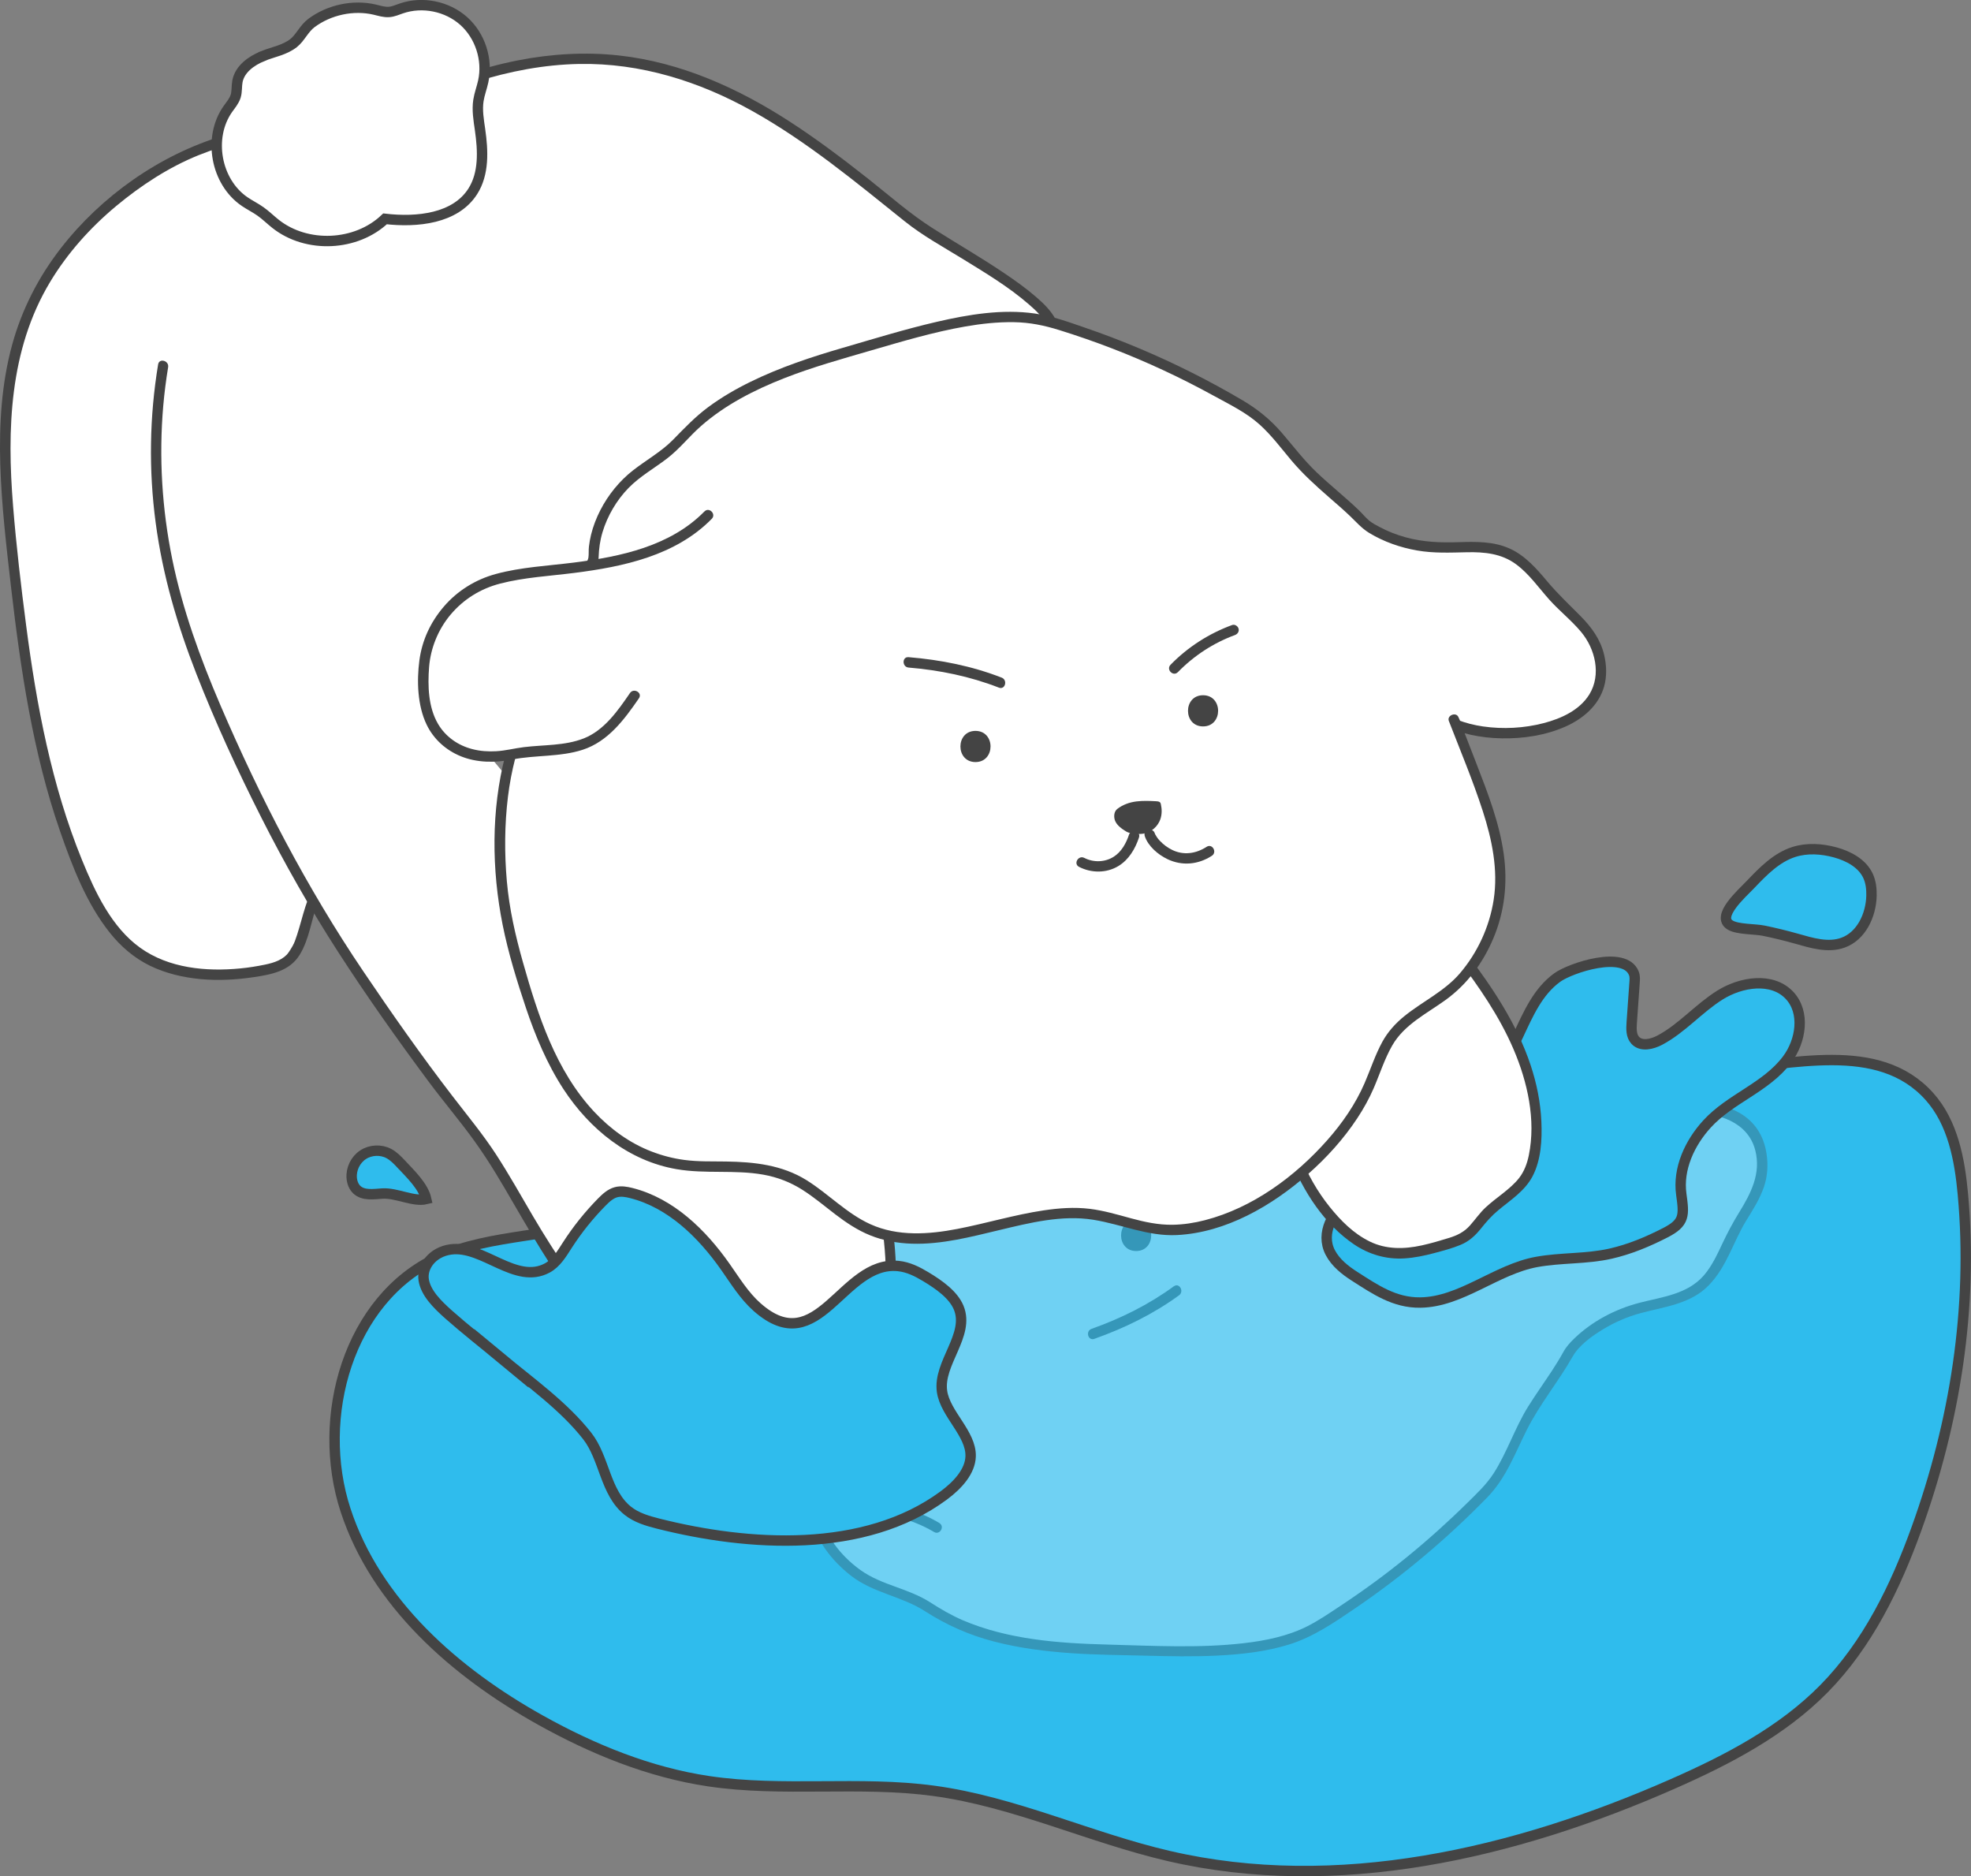<?xml version="1.0" encoding="UTF-8"?>
<svg id="_레이어_2" data-name="레이어 2" xmlns="http://www.w3.org/2000/svg" viewBox="0 0 569.02 541.56">
  <rect x="0" y="0" width="569.02" height="541.56" fill="#808080" stroke="none"/>
  <defs>
    <style>
      .cls-1, .cls-2 {
        fill: #fff;
      }

      .cls-3 {
        fill: #444;
      }

      .cls-4 {
        opacity: .31;
      }

      .cls-5 {
        fill: #2fbced;
      }

      .cls-5, .cls-2 {
        stroke: #444;
        stroke-miterlimit: 10;
        stroke-width: 3px;
      }
    </style>
  </defs>
  <g id="_레이어_1-2" data-name="레이어 1">
    <g>
      <polygon class="cls-1" points="306.59 105.57 299.97 88.54 267.55 66.56 244.73 48.89 217.01 30.26 190.66 19.66 175.12 17.19 149.05 19.05 130.23 23.97 80.29 36.32 59.12 42.53 52.11 45.54 40.17 52.62 23.64 66.79 13.25 80.51 5.57 97.77 1.63 122.55 2.5 148.69 8.19 195.36 11.79 214.42 19.7 242.06 27.57 260.18 32.9 268.32 41.1 275.8 51.54 280.08 64.67 281.34 80.94 278.64 89.91 264.45 111.89 234.48 306.59 105.57"/>
      <g>
        <g>
          <path class="cls-5" d="M412.93,310.6c-34.3-2.16-68.13-9.68-102.47-11.14-34.34-1.46-70.57,3.88-98.03,24.55-11.87,8.93-21.97,20.62-35.59,26.56-15.98,6.98-34.8,5.13-50.61,12.49-25.61,11.91-35.25,45.96-26.47,72.81,8.78,26.85,31.65,46.88,56.32,60.64,15.11,8.42,31.4,15.06,48.5,17.61,21.49,3.2,43.54-.14,65.07,2.79,23.26,3.16,44.92,13.49,67.78,18.8,48.52,11.27,99.78-.69,145.37-20.76,15.88-6.99,31.63-15.18,43.8-27.55,12.57-12.78,20.62-29.34,26.7-46.21,11.1-30.77,16.37-63.86,13.38-96.44-.92-10.09-2.91-20.71-9.66-28.26-14.82-16.57-40.16-8.8-59.19-8.05-28.4,1.12-56.45,3.95-84.92,2.15Z"/>
          <g class="cls-4">
            <g>
              <path class="cls-1" d="M235.17,437.07c1.83,7.2,6.49,13,12.41,17.32,6.42,4.68,14.13,5.23,20.64,9.66,15.74,10.7,37.53,11.89,55.93,12.18,16.79,.27,41.66,2.09,56.27-6.84,18.02-11.03,34.03-23.94,48.64-39.05,5.52-5.71,7.75-13.76,11.57-20.59,3.83-6.85,8.95-12.98,12.56-19.9,4.73-5.69,12-9.96,19.03-12.01,6.51-1.9,14.1-2.39,19.3-7.24,4.59-4.28,6.51-10.56,9.44-15.93,3.09-5.65,7.6-10.89,7.76-17.65,.55-23.41-32.55-19.27-44.95-9.85l-.28,1.64c.54-4.9,1.09-9.8,1.63-14.7,.14-1.28,.28-2.56,.42-3.85-16.63,.86-33.25,1.4-50.01,.35-34.3-2.16-68.13-9.68-102.47-11.14s-70.57,3.88-98.03,24.55c-10.22,7.7-19.15,17.42-30.12,23.78,1.63,13.9,5.96,28.74,12.46,40.24l37.81,49.04Z"/>
              <path class="cls-3" d="M233.73,437.47c1.86,7.05,6.29,12.95,12,17.38,6.39,4.95,14.58,5.87,21.28,10.18,6.2,3.99,12.76,6.9,19.9,8.76,7.37,1.93,14.99,2.87,22.58,3.39,7.04,.48,14.1,.52,21.15,.7s13.84,.32,20.75-.02c6.97-.34,14.04-1.12,20.73-3.19,7.09-2.2,13.19-6.43,19.28-10.57,13.68-9.32,26.39-20.03,37.94-31.87,5.45-5.58,7.98-12.62,11.41-19.46,3.73-7.44,9.11-13.9,13.21-21.13,1.92-3.4,5.62-6.01,8.9-8s6.95-3.59,10.73-4.61c6.91-1.86,14.51-2.63,19.75-8.07s7.05-12.55,10.77-18.62c1.94-3.16,3.98-6.31,5.17-9.86,1.01-3.02,1.19-6.22,.73-9.36-2.98-20.37-32.08-16.38-44.71-8.77-.77,.46-1.58,.94-2.26,1.53-.81,.7-.8,1.53-.97,2.54l2.95,.4c.69-6.18,1.4-12.36,2.05-18.55,.08-.78-.75-1.54-1.5-1.5-21.13,1.08-42.17,1.34-63.25-.73-20.58-2.02-40.98-5.43-61.52-7.78-35.79-4.09-73.69-4.58-107.07,10.9-8.89,4.12-17.08,9.43-24.61,15.69-8.15,6.77-15.75,14.29-24.95,19.67-.41,.24-.8,.79-.74,1.3,1.57,13.11,5.04,26.17,11.04,37.97,1.76,3.45,4.13,6.28,6.49,9.34,8.59,11.14,17.18,22.28,25.76,33.41,2.39,3.1,4.78,6.2,7.18,9.31,1.16,1.51,3.77,.02,2.59-1.51-6.14-7.96-12.27-15.92-18.41-23.88-4.28-5.55-8.57-11.11-12.85-16.66-2.16-2.8-4.52-5.53-6.52-8.45-1.44-2.1-2.48-4.64-3.51-6.96-1.51-3.36-2.79-6.82-3.92-10.32-2.32-7.23-3.95-14.7-4.86-22.24l-.74,1.3c7.93-4.64,14.74-10.85,21.66-16.83s13.88-11.2,21.79-15.47c15.33-8.27,32.49-12.76,49.73-14.74,39.06-4.49,77.87,3.92,116.54,8.25,11.61,1.3,23.26,2.2,34.95,2.35,11.75,.16,23.49-.3,35.21-.9l-1.5-1.5c-.65,6.19-1.36,12.37-2.05,18.55-.19,1.67,2.66,2.06,2.95,.4l.28-1.64-.69,.9c6.6-4.96,15.58-7.24,23.74-7.28,7.66-.03,16.35,2.53,18.46,10.84,1.69,6.67-1.27,12.38-4.69,17.92-1.79,2.9-3.35,5.85-4.8,8.92s-3.02,6.52-5.36,9.22c-4.75,5.47-12.02,6.2-18.63,7.92-6.95,1.81-13.6,5.3-18.79,10.3-1.21,1.17-2.29,2.34-3.1,3.81-1.04,1.89-2.18,3.72-3.35,5.52-2.26,3.45-4.67,6.81-6.86,10.31-3.82,6.13-6.02,13.1-9.9,19.18-2.09,3.28-4.94,5.94-7.7,8.66s-5.51,5.3-8.35,7.86c-5.92,5.32-12.1,10.36-18.53,15.07-3.17,2.32-6.39,4.56-9.66,6.72-3.1,2.05-6.22,4.21-9.54,5.89-5.62,2.86-12,4.17-18.22,4.9-13.08,1.53-26.41,.76-39.54,.42-14.08-.37-28.74-1.43-41.84-7.05-3.3-1.42-6.33-3.21-9.34-5.14s-6.56-3.25-10-4.49-7.09-2.63-10.18-4.86c-2.84-2.05-5.45-4.58-7.49-7.44s-3.38-5.74-4.23-8.98c-.49-1.86-3.39-1.07-2.89,.8Z"/>
            </g>
            <g>
              <path class="cls-1" d="M270.43,440.87c-8.12-4.88-17.91-6.3-27.38-6.04-9.47,.26-18.82,2.08-28.23,3.22-3.74,.45-7.53,.8-11.28,.38-9.67-1.06-18.58-7.5-22.61-16.36-1.5-3.29-2.35-6.83-3.01-10.39-2.51-13.53,6.54-22.41,20.14-23.06,8.66-.42,17.68-4.58,26-1.16,4.67,1.92,8.66,5.18,12.48,8.48"/>
              <path class="cls-3" d="M271.18,439.58c-11.4-6.77-25.09-6.97-37.9-5.51-6.99,.8-13.91,2.06-20.91,2.76-6.21,.62-12.27,.23-17.89-2.71-4.8-2.51-8.85-6.38-11.44-11.15-1.49-2.75-2.41-5.76-3.09-8.8-.58-2.58-1.05-5.15-.93-7.8,.19-4.18,1.9-8.11,4.98-10.97,3.24-3.01,7.65-4.6,11.99-5.1,3.32-.39,6.6-.61,9.89-1.22,3.62-.67,7.26-1.46,10.96-1.44,7.42,.03,13.27,4.76,18.64,9.38,1.46,1.25,3.59-.86,2.12-2.12-5-4.31-10.6-9-17.36-9.99s-13.34,1.32-20.01,2.06c-2.77,.31-5.51,.37-8.23,1.04-2.3,.57-4.56,1.45-6.6,2.66-3.86,2.29-6.84,5.79-8.33,10.04-1.81,5.17-.97,10.65,.36,15.82,1.56,6.06,4.51,11.55,9.19,15.76,4.2,3.78,9.46,6.48,15.06,7.41,7.2,1.2,14.66-.28,21.8-1.3,15.29-2.19,32.21-4.5,46.19,3.79,1.66,.99,3.18-1.61,1.51-2.59h0Z"/>
            </g>
            <path class="cls-3" d="M394.14,354.24c5.79,0,5.8-9,0-9s-5.8,9,0,9h0Z"/>
            <path class="cls-3" d="M328,361.09c5.79,0,5.8-9,0-9s-5.8,9,0,9h0Z"/>
            <path class="cls-3" d="M362.86,328.64c-1.2-.6-1.53-2.19-1.37-3.2,.22-1.35,1.23-2.62,2.33-3.75,.85-.87,3.04-1.63,4.4-1.81,2.72-.36,4.95,1.18,6,2.75,.83,1.25,1.19,2.73,1.25,4.15,0,.22,0,.45-.15,.66-.21,.28-.65,.43-1.05,.56-1.76,.55-3.54,1.11-5.39,1.37-2.12,.29-4.14,.08-5.91-.68-.04-.02-.08-.03-.11-.05Z"/>
            <path class="cls-3" d="M366.9,319.1c-1.94-2.95-4.6-5.56-8.1-6.5-3.81-1.02-7.89,.13-10.79,2.74-1.44,1.29,.69,3.41,2.12,2.12,2.17-1.96,5.29-2.73,8.11-1.9,2.62,.77,4.61,2.84,6.07,5.06,1.06,1.6,3.66,.1,2.59-1.51h0Z"/>
            <path class="cls-3" d="M371.62,319.12c0-.13,.09-.47-.01,0,.03-.12,.04-.23,.07-.35,.06-.26,.13-.52,.22-.78,.05-.14,.1-.28,.15-.42,.08-.22-.1,.19,.08-.19,.13-.27,.26-.53,.4-.79,.17-.32,.36-.63,.56-.93,.1-.16,.21-.31,.32-.47,.06-.08,.11-.16,.17-.23-.09,.11-.07,.09,.04-.05,.48-.6,1.01-1.16,1.59-1.66,2.68-2.36,6.28-2.91,9.89-1.72,1.84,.61,2.62-2.29,.8-2.89-3.5-1.16-7.3-1.01-10.54,.85-2.42,1.39-4.46,3.61-5.69,6.11-.54,1.11-.98,2.28-1.05,3.53-.11,1.93,2.89,1.92,3,0h0Z"/>
            <g>
              <path class="cls-3" d="M338.88,371.27c-7.28,5.31-15.27,9.27-23.75,12.28-1.81,.64-1.03,3.54,.8,2.89,8.72-3.1,16.97-7.12,24.47-12.58,1.54-1.13,.05-3.73-1.51-2.59h0Z"/>
              <path class="cls-3" d="M388.45,364.98c6.15,3.68,13.03,5.89,20.15,6.56,.81,.08,1.5-.74,1.5-1.5,0-.87-.69-1.42-1.5-1.5-6.59-.62-12.96-2.75-18.64-6.15-1.66-.99-3.17,1.6-1.51,2.59h0Z"/>
            </g>
          </g>
        </g>
        <path class="cls-5" d="M389.51,346.19c8.35-6.06,20.78-3.46,29.13-9.52,6.1-4.43,8.41-12.27,11.06-19.33,2.41-6.44,5.7-12.31,8.61-18.51,2.85-6.07,5.63-12.6,11.24-16.67,3.83-2.78,19.48-8.02,22.14-1.21,.33,.83,.27,1.76,.2,2.65-.27,3.87-.54,7.74-.82,11.62-.12,1.77-.18,3.75,1.02,5.05,1.73,1.89,4.86,1.14,7.12-.06,6.38-3.4,11.2-9.16,17.33-13,6.13-3.83,15.02-5.21,20.02,.02,4.68,4.89,3.43,13.23-.65,18.63-6.08,8.05-16.35,11.18-23.08,18.54-5.03,5.49-8.47,12.93-7.45,20.31,.84,6.06,1.02,8.2-4.55,11.07-5.06,2.6-10.31,4.81-15.88,6.07-6.98,1.58-14.25,1.11-21.28,2.38-11.77,2.12-21.81,11.59-33.67,11.73-7.42,.09-12.99-3.77-18.97-7.59-2.77-1.78-5.45-3.91-6.98-6.83-2.94-5.64,.76-11.95,5.43-15.33Z"/>
        <path class="cls-5" d="M505.37,255.29c3.63-3.81,7.47-7.76,12.47-9.37,3.86-1.24,8.08-.96,11.99,.11,3.85,1.06,7.75,3.13,9.45,6.75,.84,1.8,1.06,3.83,1.01,5.82-.15,5.6-2.96,11.59-8.23,13.49-4.3,1.56-9.03,.09-13.44-1.16-3.12-.88-6.27-1.65-9.45-2.3-2.54-.52-7.46-.33-9.62-1.6-4.23-2.49,3.25-9.05,5.82-11.74Z"/>
        <path class="cls-5" d="M115.87,336.05c-1.09-1.17-2.21-2.35-3.62-3.1-2.3-1.22-5.26-1.08-7.44,.35s-3.48,4.09-3.27,6.69c.1,1.27,.57,2.56,1.51,3.43,1.87,1.72,4.77,1.25,7.31,1.08,4.09-.28,9.03,2.49,12.69,1.59-.84-3.73-4.6-7.28-7.17-10.04Z"/>
        <g>
          <g>
            <path class="cls-3" d="M304.78,92.25c-1.31-2.55-3.49-4.65-5.63-6.51-2.88-2.5-6.01-4.73-9.17-6.86-6.69-4.52-13.69-8.55-20.51-12.87s-12.65-9.53-18.87-14.44c-7.28-5.74-14.69-11.34-22.48-16.39-15.02-9.75-31.58-17.22-49.53-19.18-9.67-1.05-19.45-.45-28.99,1.41-5.46,1.07-10.84,2.55-16.1,4.35-4.58,1.57-9.03,3.45-13.68,4.81-18.27,5.36-37.4,7.12-55.62,12.67S29.24,56.6,17.54,71.67c-6.44,8.29-11.24,17.67-14.02,27.8C.43,110.71-.27,122.5,.08,134.11s1.76,23.67,3.12,35.45,2.96,23.87,5.18,35.69c2.2,11.71,5.03,23.32,8.93,34.58,3.54,10.22,7.63,20.92,14.45,29.46,3.14,3.93,7.04,7.28,11.59,9.48s9.52,3.36,14.55,3.83c5.12,.48,10.28,.19,15.36-.56s10.38-1.76,13.25-6.44,3.33-10.2,5.27-15.11c.71-1.8-2.19-2.58-2.89-.8-1.07,2.72-1.73,5.56-2.58,8.35-.7,2.3-1.4,4.82-2.87,6.77-1.67,2.22-4.3,3.07-6.91,3.61-2.37,.49-4.75,.87-7.16,1.1-9.85,.96-20.61-.03-28.88-5.95s-13.01-16.04-16.79-25.29c-4.4-10.77-7.69-21.97-10.25-33.31-2.56-11.37-4.4-22.89-5.9-34.44-1.49-11.44-2.84-22.92-3.77-34.42-1.79-22.1-1.08-45.12,10.64-64.65,5.03-8.38,11.62-15.74,19.12-21.99,7.1-5.91,15.21-11.23,23.8-14.68,8.32-3.35,17.16-5.34,25.91-7.18,9.26-1.94,18.58-3.58,27.8-5.7,4.15-.96,8.29-2.01,12.35-3.32,4.71-1.52,9.25-3.48,13.97-4.97,9.66-3.05,19.69-4.97,29.84-5.16,17.7-.32,34.62,5,49.97,13.58,15.89,8.88,29.91,20.55,44.06,31.88,5.13,4.11,11,7.31,16.59,10.75,6.58,4.05,13.34,8.09,19.19,13.17,1.96,1.7,3.97,3.56,5.16,5.9,.88,1.72,3.47,.2,2.59-1.51h0Z"/>
            <g>
              <path class="cls-1" d="M256.47,355.88c1.03,10.23,1.8,21.51-4.25,29.82-3.81,5.23-9.8,8.44-15.86,10.7-16.11,6-35.06,6.14-49.75-2.79-11.95-7.26-19.46-19.13-27.11-30.61-8.44-12.66-15.14-27.16-24.65-38.9-9.96-12.28-19.18-25.59-28.22-38.57-13.93-20.01-26.04-41.5-36.34-63.59-8.23-17.64-16.44-36.28-20.93-55.27-4.73-19.98-5.65-40.83-2.26-61.1"/>
              <path class="cls-3" d="M254.97,355.88c.63,6.24,1.24,12.7,.1,18.92s-4.27,11.63-9.54,15.31-11.25,5.75-17.29,7.22-12.58,2.12-18.94,1.69-12.54-1.92-18.21-4.67-10.7-6.78-15.03-11.43-8.02-9.85-11.56-15.12c-3.72-5.53-7.32-11.12-10.69-16.87s-6.83-11.92-10.57-17.68-8.3-11.27-12.58-16.84c-9.01-11.71-17.53-23.85-25.8-36.09-16.29-24.11-29.74-50.01-41.21-76.73-5.84-13.62-10.95-27.63-13.92-42.18s-3.88-29.49-2.6-44.27c.33-3.74,.8-7.46,1.41-11.16,.31-1.89-2.58-2.7-2.89-.8-2.5,15.11-2.73,30.51-.71,45.68s6.23,29.5,11.73,43.57,11.89,27.93,18.72,41.44c6.74,13.34,14.14,26.36,22.24,38.92s17.03,25.17,26.07,37.34c4.4,5.92,9.22,11.55,13.51,17.55s7.71,11.92,11.27,18.06c6.74,11.62,13.75,23.37,22.34,33.74,4.09,4.95,8.77,9.45,14.2,12.9s11.81,5.81,18.26,6.9c12.65,2.14,26.05,.12,37.69-5.2,5.75-2.63,11.07-6.52,14.12-12.18s3.7-12.23,3.54-18.56c-.08-3.17-.37-6.33-.68-9.48-.19-1.9-3.19-1.92-3,0h0Z"/>
            </g>
            <g>
              <path class="cls-1" d="M374,334.07c2.48,6.47,6.15,12.48,10.77,17.65,3.99,4.46,8.94,8.41,14.8,9.62,6.06,1.26,12.28-.53,18.21-2.3,1.98-.59,4-1.2,5.67-2.42,2.02-1.46,3.34-3.67,5-5.53,3.75-4.2,9.32-6.74,12.24-11.55,1.59-2.62,2.25-5.7,2.58-8.75,1.06-10-1.25-20.15-5.31-29.35-4.06-9.2-9.81-17.55-15.89-25.56"/>
              <path class="cls-3" d="M372.56,334.47c3.67,9.46,9.8,18.91,18.33,24.69,4.33,2.93,9.32,4.38,14.55,4.06,2.91-.18,5.79-.78,8.6-1.53,2.57-.69,5.22-1.37,7.67-2.4s4.21-2.66,5.84-4.7c1.53-1.92,3.09-3.69,4.99-5.27,3.57-2.97,7.67-5.55,9.89-9.78,2.48-4.72,2.79-10.57,2.56-15.8-.24-5.54-1.35-11.03-3.1-16.29-3.95-11.9-11.01-22.4-18.52-32.33-1.15-1.52-3.76-.03-2.59,1.51,6.19,8.18,12.1,16.72,16.16,26.19s6.51,20.43,4.43,30.61c-.48,2.36-1.31,4.65-2.8,6.57-1.3,1.67-2.95,3.05-4.59,4.36-1.73,1.37-3.51,2.68-5.13,4.19s-2.96,3.46-4.49,5.18c-1.66,1.86-3.63,2.83-5.98,3.56-2.62,.81-5.26,1.59-7.94,2.18-5.04,1.1-10.23,1.2-14.96-1.11s-8.4-6.03-11.61-10.02c-3.54-4.41-6.39-9.41-8.43-14.67-.69-1.78-3.59-1.01-2.89,.8h0Z"/>
            </g>
            <path class="cls-2" d="M75.89,16.2c-3.34,1.33-6.66,3.73-7.34,7.26-.27,1.42-.09,2.92-.51,4.3-.43,1.39-1.42,2.52-2.26,3.71-5.81,8.24-3.48,21.07,4.87,26.73,1.48,1.01,3.11,1.8,4.57,2.84,1.53,1.08,2.87,2.42,4.34,3.58,9.02,7.13,23.27,6.48,31.6-1.45,9.27,1.07,20.29-.05,25.32-7.92,3.29-5.15,2.98-11.76,2.11-17.81-.4-2.8-.9-5.64-.47-8.43,.29-1.88,.99-3.67,1.39-5.52,1.37-6.26-.87-13.18-5.65-17.44s-11.91-5.7-17.97-3.62c-1.17,.4-2.31,.92-3.54,1.02-1.41,.11-2.78-.34-4.16-.67-6.2-1.45-13.14,.05-18.25,3.84-2.16,1.6-3.25,4.3-5.16,5.8-2.61,2.05-5.81,2.53-8.88,3.75Z"/>
          </g>
          <g>
            <g>
              <g>
                <path class="cls-1" d="M147.29,218.46l24.02-57.07c-.07-7.42,2.95-14.22,7.58-19.91,5.01-6.17,12.32-8.67,17.49-14.62,12.48-14.37,33.24-21.09,50.96-26.08,16.16-4.55,39.74-12.67,56.15-7.77,20.24,6.05,39.02,14.44,57.01,25.32,6.8,4.11,11.01,11.33,16.45,16.95,5.45,5.64,11.97,10.26,17.23,16.02,6.03,4.29,14.15,6.56,21.47,6.74,6.78,.17,14.24-1.3,20.51,2.06,5.53,2.97,8.99,8.55,13.2,12.99,4.43,4.67,10.13,8.58,12.01,15.08,6.52,22.5-26.54,26.96-40.94,21.01l-.69-1.51c1.78,4.6,3.56,9.2,5.34,13.8,4.17,10.77,8.4,21.89,8.08,33.43-.27,9.89-4.23,19.53-10.6,27.06-6.4,7.56-16.98,10.36-21.87,18.97-2.41,4.25-3.82,8.98-5.85,13.43-9.02,19.74-35.65,41.6-58.35,40.6-7.51-.33-14.22-3.57-21.54-4.54-7.21-.95-14.51,.42-21.53,1.93-13.78,2.96-29.13,8.5-42.84,2.28-8.32-3.77-14.43-11.45-22.84-15.04-7.91-3.37-16.85-2.74-25.44-2.96-17.05-.44-30.13-9.95-39.05-24.23-7.45-11.91-11.3-25.65-15.06-39.18-4.55-16.35-5.27-37.9-.85-54.77Z"/>
                <path class="cls-3" d="M148.74,218.86c2.63-6.25,5.26-12.49,7.89-18.74,4.28-10.16,8.55-20.32,12.83-30.48,1.05-2.5,2.3-4.99,3.18-7.56,.15-.44,.16-.68,.18-1.23,.08-2.48,.41-4.88,1.13-7.26,1.42-4.71,4.09-9.26,7.54-12.78,3.27-3.33,7.37-5.63,11.05-8.44s6.45-6.44,9.91-9.46c6.95-6.09,15.38-10.38,23.94-13.74,8.27-3.25,16.81-5.61,25.33-8.09s17.84-5.26,27-6.85c4.6-.8,9.28-1.31,13.96-1.24s8.82,.94,13.18,2.3c10.28,3.2,20.34,7.07,30.1,11.62,4.88,2.27,9.68,4.71,14.4,7.3s9.39,4.84,13.22,8.27c3.45,3.09,6.23,6.83,9.2,10.37,3.31,3.93,7.08,7.35,10.95,10.72,1.98,1.72,3.96,3.43,5.86,5.23s3.5,3.7,5.75,5.06c4.2,2.54,8.98,4.19,13.8,5.03s9.5,.61,14.32,.51c5.07-.11,10.01,.36,14.21,3.46,3.79,2.79,6.52,6.77,9.63,10.24,2.91,3.25,6.38,5.96,9.17,9.31,4.07,4.88,5.87,12.33,2.37,18.02-2.82,4.57-8.18,6.99-13.19,8.29-5.64,1.47-11.71,1.79-17.49,.96-2.51-.36-5-.96-7.35-1.92l.9,.69-.69-1.51c-.7-1.53-3.36-.43-2.74,1.16,3.34,8.62,6.94,17.19,9.79,25.99,2.66,8.22,4.49,16.96,3.15,25.61-1.2,7.76-4.64,15.25-9.74,21.22-4.43,5.18-10.73,8.09-15.97,12.31-2.58,2.08-4.82,4.53-6.42,7.45-2.08,3.8-3.4,7.94-5.12,11.91-2.62,6.06-6.42,11.56-10.79,16.5-9.29,10.51-21.6,19.56-35.33,23.1-3.05,.79-6.17,1.27-9.32,1.32-4.1,.06-8.05-.79-11.99-1.86s-7.86-2.24-11.93-2.74c-4.44-.54-8.92-.21-13.33,.45-8.39,1.25-16.52,3.73-24.84,5.34s-17.24,2.23-25.14-1.34c-6.88-3.11-12.11-8.77-18.45-12.72-7.07-4.4-15.08-5.27-23.24-5.39-4-.06-8.04,.08-12.01-.45-3.27-.43-6.49-1.27-9.56-2.46-6.32-2.44-11.91-6.54-16.52-11.47-11.09-11.88-16.22-27.83-20.55-43.14-2.18-7.7-3.93-15.36-4.64-23.35s-.67-16.29,.31-24.36c.46-3.76,1.16-7.48,2.11-11.14,.48-1.87-2.41-2.67-2.89-.8-4.08,15.78-3.93,32.91-.75,48.84,1.62,8.11,4.11,16.17,6.73,24s6.11,16.22,10.84,23.45c7.56,11.56,18.82,20.73,32.7,23.1,8.27,1.42,16.74,.1,25.01,1.58,4.09,.73,7.87,2.2,11.37,4.44,3.3,2.11,6.3,4.65,9.42,7.03s6.36,4.55,10.01,6.03c3.83,1.55,7.94,2.29,12.06,2.42,8.59,.27,17.03-1.96,25.31-3.94,8.75-2.09,18.03-4.42,27.06-2.97,8.17,1.31,15.75,4.84,24.18,4.42,14.14-.71,27.41-8.46,37.83-17.6,5.4-4.74,10.27-10.14,14.23-16.14,1.81-2.74,3.4-5.61,4.71-8.62,1.79-4.13,3.14-8.48,5.39-12.4,3.47-6.02,9.93-9.16,15.37-13.09,6.25-4.52,10.81-10.71,13.8-17.8,3.26-7.72,4.15-15.97,3.01-24.24-1.25-9.04-4.57-17.6-7.85-26.06-1.7-4.41-3.41-8.81-5.12-13.22l-2.74,1.16c.64,1.4,1.02,2.02,2.52,2.56,1.22,.44,2.47,.79,3.73,1.07,2.91,.64,5.91,.96,8.89,1.01,6.22,.11,12.6-.85,18.32-3.37,5.07-2.23,9.65-6.08,11.21-11.57,.85-2.98,.72-6.15,.02-9.14-1.02-4.39-3.6-7.95-6.72-11.11-3.3-3.34-6.66-6.48-9.69-10.09s-6.33-7.42-10.76-9.45c-4.66-2.14-9.85-2.06-14.87-1.89s-10.21,0-15.25-1.4c-2.57-.71-5.07-1.66-7.42-2.92-1.03-.54-2.16-1.11-3.06-1.85-1.09-.89-2.02-2.07-3.04-3.05-3.98-3.83-8.33-7.24-12.32-11.06-3.61-3.46-6.61-7.42-9.86-11.21s-6.96-6.84-11.33-9.42c-9.56-5.64-19.49-10.64-29.71-14.95-5.15-2.17-10.36-4.17-15.64-5.98-4.78-1.64-9.65-3.45-14.68-4.16-9.43-1.34-19.12,.27-28.32,2.4-9.11,2.11-18.08,4.87-27.05,7.48-9.1,2.64-18.15,5.64-26.68,9.81-4.26,2.08-8.38,4.47-12.2,7.29s-6.93,6.11-10.23,9.48-7.74,5.85-11.56,8.83-7.12,7.01-9.4,11.46c-1.15,2.24-2.08,4.62-2.68,7.07-.28,1.13-.48,2.28-.62,3.44-.13,1.05,0,2.27-.16,3.26-.1,.57-.51,1.21-.73,1.74l-11.4,27.08c-3.75,8.9-7.49,17.81-11.24,26.71-.22,.51-.43,1.02-.65,1.54-.75,1.78,2.15,2.55,2.89,.8Z"/>
              </g>
              <g>
                <path class="cls-1" d="M204.42,148.69c-6.6,6.8-15.7,10.67-24.93,12.84-9.22,2.17-18.73,2.8-28.11,4.1-3.73,.52-7.48,1.16-11,2.51-9.08,3.5-16.04,12-17.68,21.6-.61,3.56-.52,7.21-.25,10.81,1.03,13.72,12.06,19.99,25.36,17.15,8.47-1.81,18.27-.09,25.43-5.53,4.02-3.05,7.04-7.22,9.9-11.38"/>
                <path class="cls-3" d="M203.36,147.63c-9.85,10.03-24.19,13.04-37.62,14.74-7.51,.95-15.3,1.31-22.62,3.31-5.8,1.58-11.02,4.79-14.95,9.36s-6.34,9.83-7.1,15.63-.58,12.94,2.11,18.51c2.02,4.19,5.58,7.37,9.87,9.11,4.69,1.9,9.93,1.91,14.83,.93,6.7-1.33,13.79-.68,20.34-2.81,7.34-2.39,12.04-8.75,16.24-14.86,1.1-1.6-1.5-3.1-2.59-1.51-3.47,5.06-7.43,10.78-13.37,13.1-5.47,2.14-11.5,1.81-17.24,2.51-2.68,.33-5.3,1.03-8,1.18-2.32,.13-4.65-.02-6.9-.61-4.12-1.06-7.7-3.55-9.88-7.24-2.84-4.83-3.02-11-2.6-16.44s2.61-10.85,6.18-15.11c3.76-4.47,8.68-7.52,14.32-8.98,6.95-1.8,14.27-2.18,21.37-3.08,14.24-1.8,29.3-4.99,39.74-15.62,1.35-1.38-.77-3.5-2.12-2.12h0Z"/>
              </g>
              <path class="cls-3" d="M347.32,209.67c5.79,0,5.8-9,0-9s-5.8,9,0,9h0Z"/>
              <path class="cls-3" d="M281.62,219.96c5.79,0,5.8-9,0-9s-5.8,9,0,9h0Z"/>
              <path class="cls-3" d="M322.47,233.56c-1.01,.88-.92,2.51-.51,3.44,.55,1.25,1.86,2.22,3.21,3.03,1.05,.62,3.35,.8,4.72,.62,2.72-.35,4.49-2.41,5.1-4.19,.49-1.42,.46-2.94,.15-4.33-.05-.22-.11-.44-.31-.6-.28-.22-.74-.25-1.16-.27-1.84-.09-3.71-.17-5.56,.06-2.13,.26-4.02,.99-5.54,2.16-.03,.03-.06,.05-.09,.08Z"/>
              <path class="cls-3" d="M325.93,240.95c-.82,2.45-2.17,4.91-4.4,6.33-2.54,1.62-5.83,1.71-8.5,.34-1.71-.88-3.23,1.71-1.51,2.59,3.54,1.82,7.9,1.85,11.34-.23,3.03-1.83,4.86-4.96,5.96-8.24,.62-1.83-2.28-2.62-2.89-.8h0Z"/>
              <path class="cls-3" d="M330.48,241.31c.97,2.93,3.82,5.35,6.52,6.65,4.25,2.05,8.92,1.61,12.86-.95,1.61-1.05,.11-3.65-1.51-2.59-3.07,1.99-6.68,2.53-10.02,.86-1.28-.64-2.43-1.49-3.42-2.53-.45-.48-.65-.71-.97-1.19-.15-.22-.29-.45-.41-.69-.05-.11-.11-.21-.15-.32,.09,.21,.06,.13,0-.04-.6-1.82-3.5-1.04-2.89,.8h0Z"/>
            </g>
            <g>
              <path class="cls-3" d="M289.19,195.59c-8.65-3.37-17.66-5.14-26.89-5.91-1.92-.16-1.91,2.84,0,3,8.96,.75,17.69,2.53,26.09,5.8,1.8,.7,2.58-2.2,.8-2.89h0Z"/>
              <path class="cls-3" d="M340.05,194.01c4.62-4.74,10.25-8.43,16.47-10.71,.76-.28,1.28-1.02,1.05-1.85-.2-.73-1.08-1.33-1.85-1.05-6.71,2.46-12.8,6.36-17.79,11.48-1.35,1.38,.77,3.51,2.12,2.12h0Z"/>
            </g>
          </g>
        </g>
        <path class="cls-5" d="M144.76,392.07c-5.08-4.21-10.35-8.32-15.23-12.64-3.35-2.98-6.62-6.25-7.21-10.01-.59-3.76,2.46-8.05,7.8-8.79,9.32-1.3,18.77,10.27,27.88,5.35,2.61-1.41,4.2-4.12,5.81-6.62,2.87-4.46,6.21-8.62,9.93-12.4,1.19-1.2,2.49-2.41,4.12-2.85,1.44-.38,2.96-.12,4.4,.25,11.38,2.88,20.38,11.67,27.13,21.27,2.86,4.06,5.47,8.38,9.19,11.66,17.81,15.73,24.48-13.53,40.73-11.87,3.01,.31,5.56,1.65,7.87,3.03,4.13,2.47,8.09,5.36,9.59,9,3.27,7.92-6,15.99-4.81,24.18,.95,6.54,8.45,12.15,8.26,18.72-.13,4.28-3.58,8.21-7.81,11.33-22.89,16.87-56.27,14.68-82.38,8.1-3.12-.79-6.3-1.72-8.81-3.73-6.57-5.28-6.65-15.14-11.7-21.58-6.74-8.6-16.42-15.48-24.77-22.41Z"/>
      </g>
    </g>
  </g>
</svg>